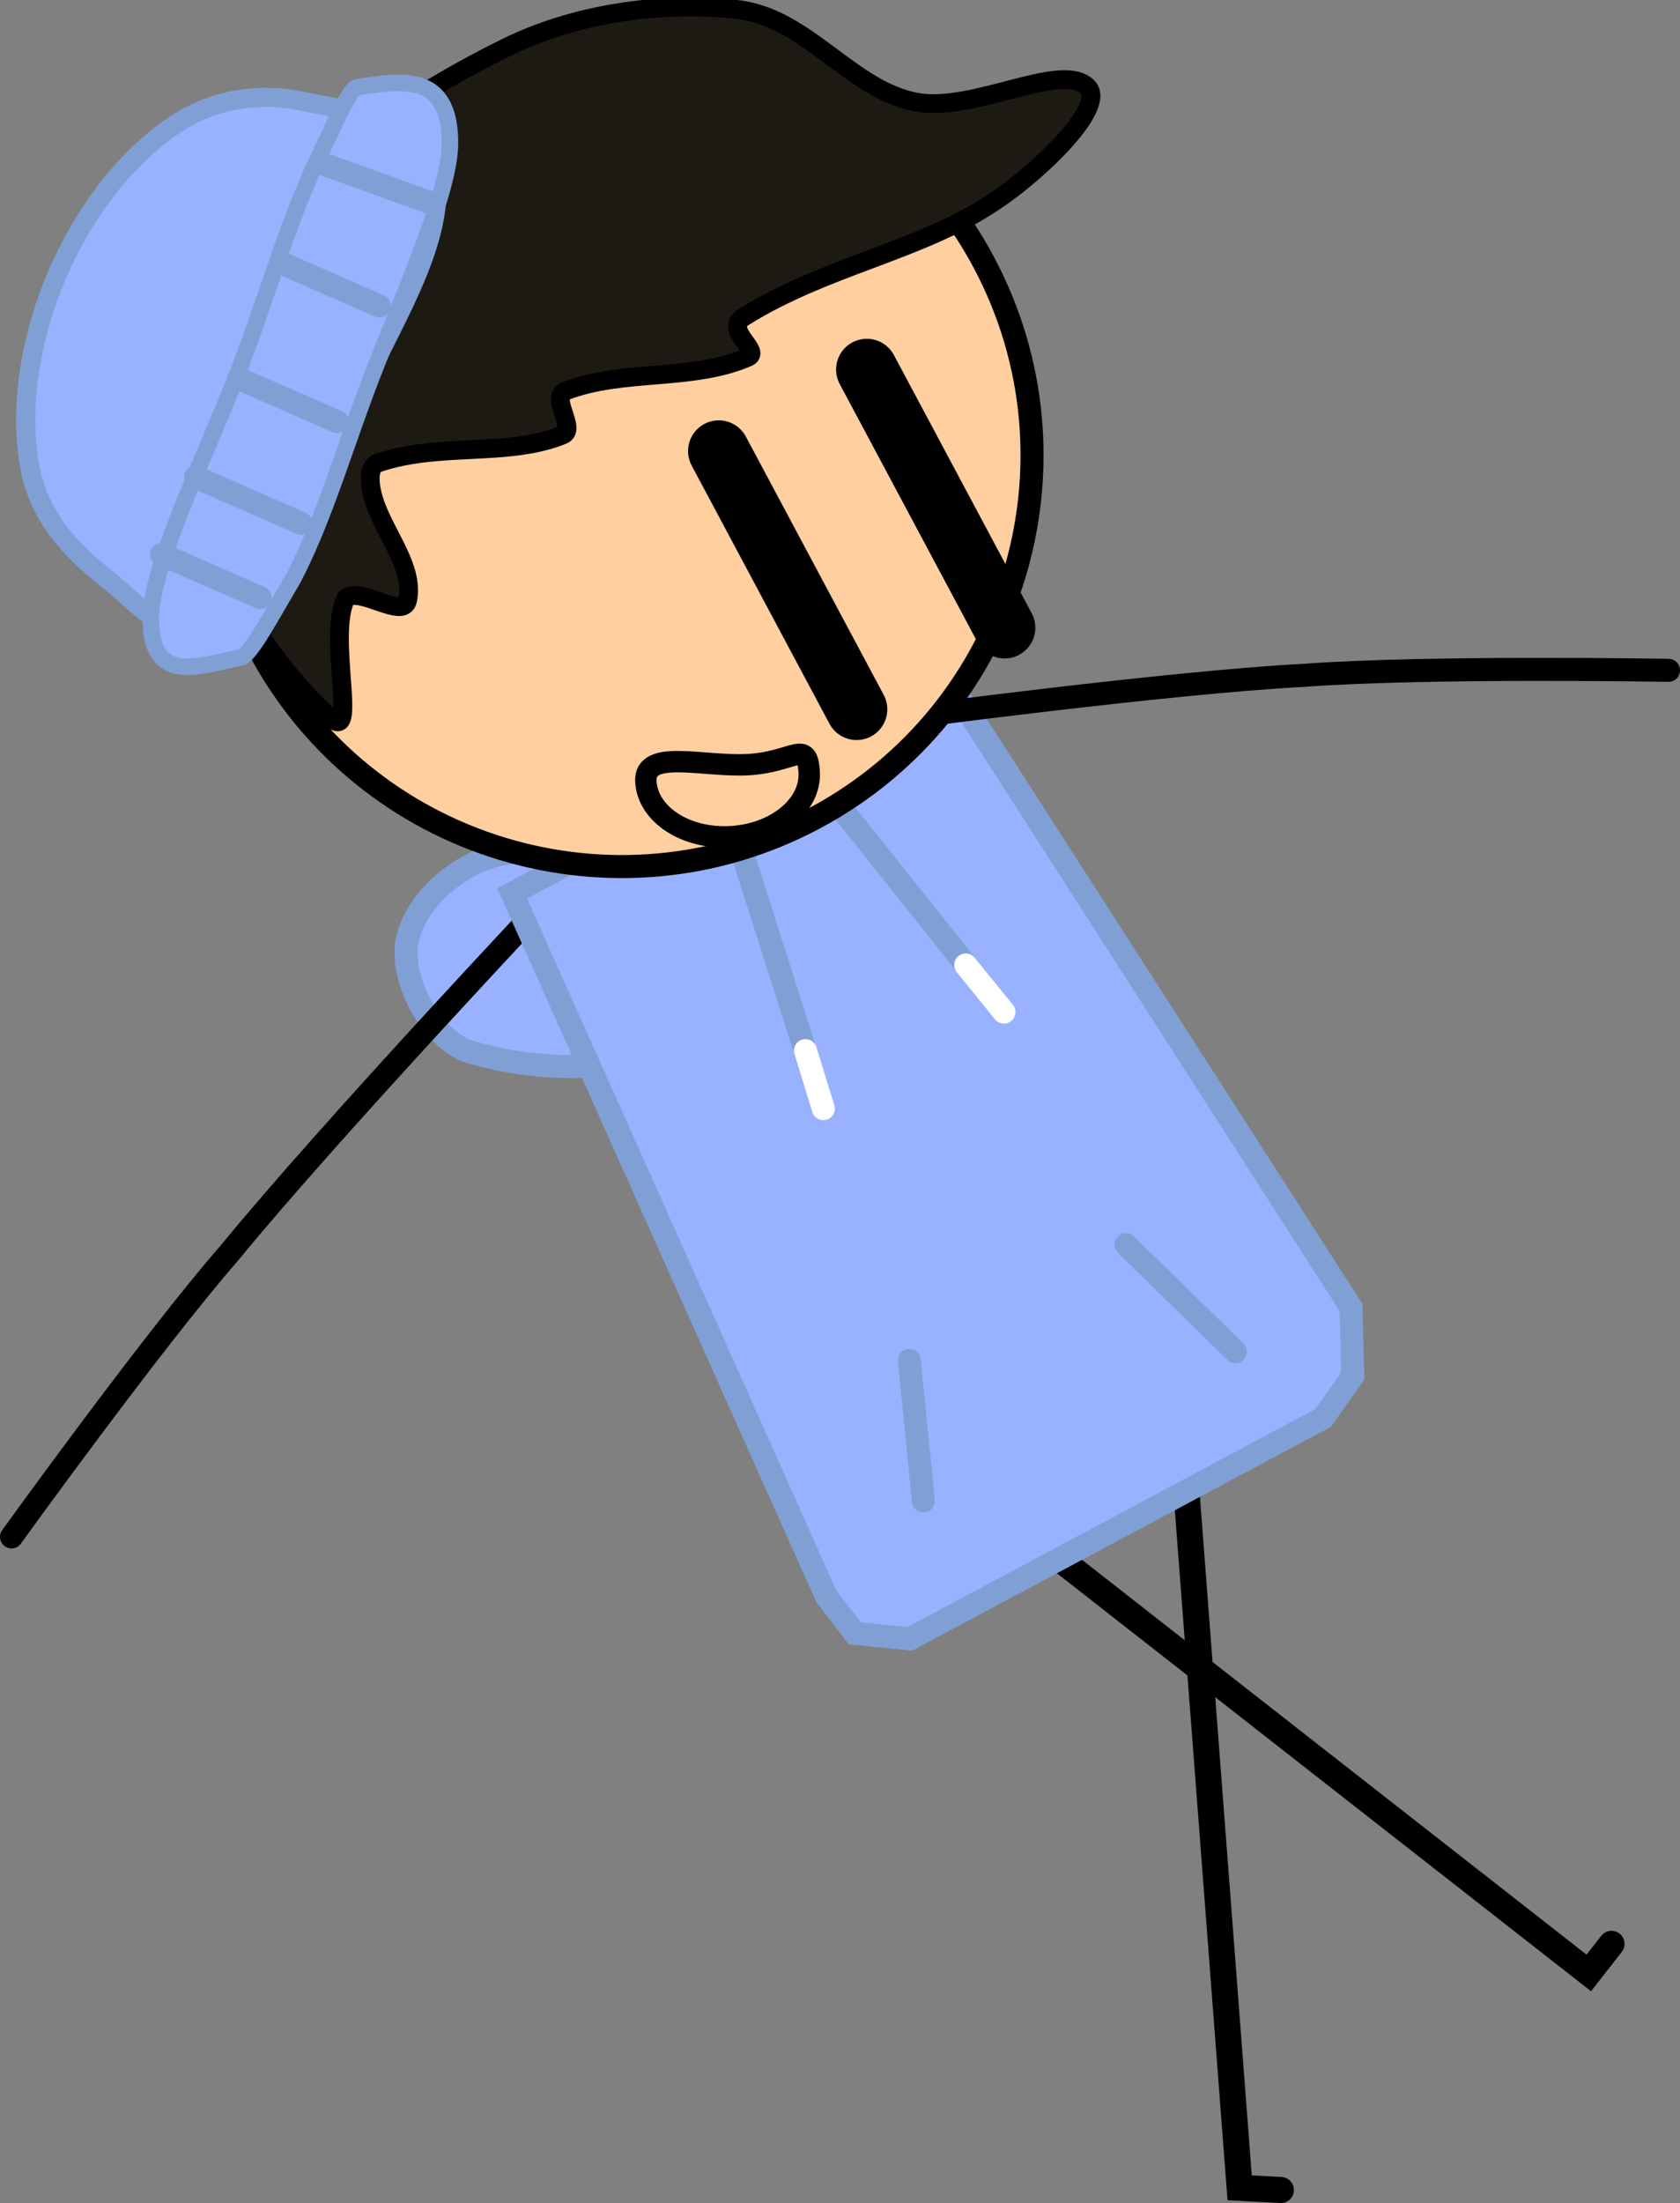 <svg version="1.1" xmlns="http://www.w3.org/2000/svg" xmlns:xlink="http://www.w3.org/1999/xlink" width="235.63" height="308.774" viewBox="0,0,235.63,308.774"><rect x="0" y="0" width="235.63" height="308.774" fill="#808080" stroke="none"/><g transform="translate(-85.947,-88.559)"><g data-paper-data="{&quot;isPaintingLayer&quot;:true}" stroke-linejoin="miter" stroke-miterlimit="10" stroke-dasharray="" stroke-dashoffset="0" style="mix-blend-mode: normal"><path d="M135.72,176.254l0.337,5.058c-0.746,0.492 -3.523,2.354 -4.263,2.852c-0.391,0.262 -0.808,0.495 -1.215,0.739l-0.133,-0.149c0.191,-0.342 0.36,-0.684 0.556,-1.02c0.495,-0.859 0.985,-1.723 1.496,-2.575c0.335,-0.555 0.702,-1.086 1.047,-1.629c0.249,-0.349 0.467,-0.719 0.652,-1.105c0.427,-0.776 0.938,-1.504 1.523,-2.17z" id="Shape" fill="#000000" fill-rule="evenodd" stroke="none" stroke-width="1" stroke-linecap="butt"/><path d="M153.603,165.885c0,0 -1.996,-1.299 -3.01,-1.918c1.957,-1.072 3.97,-2.041 6.028,-2.901l0.122,0.138c-0.073,0.172 -3.141,4.682 -3.141,4.682z" id="Shape" fill="#000000" fill-rule="evenodd" stroke="none" stroke-width="1" stroke-linecap="butt"/><path d="M265.602,395.506l-5.786,-0.304l-7.953,-104.029" id="ID0.819343286100775" fill="none" fill-rule="nonzero" stroke="#000000" stroke-width="3.654" stroke-linecap="round"/><path d="M311.973,361.005l-3.189,4.078l-75.562,-59.085" id="ID0.20713123539462686" fill="none" fill-rule="nonzero" stroke="#000000" stroke-width="3.654" stroke-linecap="round"/><path d="M182.423,234.911c-9.144,4.044 -21.2,4.031 -31.287,0.842c-4.945,-2.301 -8.995,-9.777 -8.116,-15.195c1.176,-6.179 8.18,-11.706 14.116,-12.422c14.837,-1.769 36.023,-3.137 44.624,4.821c5.29,4.949 -10.414,18.012 -19.338,21.955z" id="ID0.9234384978190064" fill="#99b2ff" fill-rule="nonzero" stroke="#80a0d5" stroke-width="3.23" stroke-linecap="round"/><path d="M87.562,303.969c0,0 19.655,-27.274 30.512,-39.741c14.285,-17.413 44.913,-49.889 44.913,-49.889" id="ID0.620068640448153" fill="none" fill-rule="nonzero" stroke="#000000" stroke-width="3.23" stroke-linecap="round"/><path d="M275.422,271.787l0.259,9.627l-4.177,5.893l-57.933,30.942l-7.727,-0.755l-3.993,-5.191l-44.076,-98.523l59.832,-31.956z" id="ID0.0465886271558702" fill="#99b2ff" fill-rule="nonzero" stroke="#80a0d5" stroke-width="3.23" stroke-linecap="round"/><path d="M243.876,263.003l15.336,15.001" id="ID0.9324376778677106" fill="none" fill-rule="nonzero" stroke="#80a0d5" stroke-width="3.23" stroke-linecap="round"/><path d="M199.088,195.75l25.923,32.539" id="ID0.26887480774894357" fill="none" fill-rule="nonzero" stroke="#80a0d5" stroke-width="3.23" stroke-linecap="round"/><path d="M221.398,223.81l5.356,6.599" id="ID0.5418036822229624" fill="none" fill-rule="nonzero" stroke="#ffffff" stroke-width="3.23" stroke-linecap="round"/><path d="M215.46,298.93l-1.975,-19.696" id="ID0.643622487783432" fill="none" fill-rule="nonzero" stroke="#80a0d5" stroke-width="3.23" stroke-linecap="round"/><path d="M188.003,201.671l12.627,39.64" id="ID0.26887480774894357" fill="none" fill-rule="nonzero" stroke="#80a0d5" stroke-width="3.23" stroke-linecap="round"/><path d="M201.423,243.939l-2.506,-8.121" id="ID0.5418036822229624" fill="none" fill-rule="nonzero" stroke="#ffffff" stroke-width="3.23" stroke-linecap="round"/><path d="M211.308,189.335c0,0 38.471,-5.133 57.522,-6.119c17.177,-1.289 51.132,-0.703 51.132,-0.703" id="ID0.620068640448153" fill="none" fill-rule="nonzero" stroke="#000000" stroke-width="3.23" stroke-linecap="round"/><path d="M189.829,97.311c14.111,4.285 26.589,13.947 34.075,27.965c7.487,14.018 8.578,29.761 4.292,43.872c-4.285,14.111 -13.947,26.589 -27.965,34.075c-14.018,7.487 -29.761,8.578 -43.872,4.292c-14.111,-4.285 -26.589,-13.947 -34.075,-27.965c-7.487,-14.018 -8.578,-29.761 -4.292,-43.872c4.285,-14.111 13.947,-26.589 27.965,-34.075c14.018,-7.487 29.761,-8.578 43.872,-4.292z" id="ID0.9739120420999825" fill="#ffcfa0" fill-rule="nonzero" stroke="#000000" stroke-width="3.23" stroke-linecap="butt"/><path d="M189.233,89.874c9.882,1.053 15.961,11.289 25.26,13.006c8.035,1.471 20.28,-5.751 23.986,-2.143c2.767,2.797 -6.964,12.046 -12.992,16.019c-10.43,7.036 -23.628,8.981 -35.223,16.232c-2.899,1.812 2.557,4.792 0.577,5.646c-7.915,3.414 -17.478,1.611 -25.549,4.714c-2.296,0.869 1.585,5.342 -0.391,6.163c-7.694,3.156 -17.397,1.005 -25.962,3.942c-1.614,0.593 -1.052,3.583 -0.532,5.246c1.556,4.852 5.643,9.33 4.716,13.955c-0.527,2.884 -6.792,-2.011 -8.68,-0.227c-2.577,5.24 1.662,19.948 -1.92,16.904c-9.979,-8.61 -18.145,-24.044 -23.257,-38.885c-2.025,-7.386 0.163,-16.578 5.033,-22.536c10.685,-13.005 26.236,-24.599 42.417,-32.578c9.457,-4.753 21.613,-6.64 32.517,-5.458z" id="ID0.8410323518328369" fill="#1c1a12" fill-rule="nonzero" stroke="#000000" stroke-width="2.63" stroke-linecap="round"/><g id="ID0.9027861910872161" fill="none" fill-rule="nonzero" stroke="#000000" stroke-width="8.616" stroke-linecap="round"><path d="M207.521,140.352l19.33,36.192" id="ID0.3690347820520401"/><path d="M186.757,151.782l19.33,36.192" id="ID0.3690347820520401"/></g><g id="ID0.46843624534085393" fill-rule="nonzero" stroke="#80a0d5" stroke-linecap="round"><path d="M110.007,106.349c6.353,-4.42 13.21,-4.774 18.962,-3.474c6.694,1.502 16.477,1.71 18.106,10.272c1.33,9.703 -6.757,21.568 -11.27,31.929c-4.769,10.945 -7.644,25.913 -15.747,31.757c-7.465,4.985 -14.02,-3.109 -19.348,-7.344c-4.668,-3.713 -9.442,-8.409 -10.68,-16.049c-1.237,-7.64 -0.054,-16.963 3.844,-26.152c3.898,-9.189 9.78,-16.519 16.133,-20.939z" id="ID0.10736241936683655" fill="#99b2ff" stroke-width="2.693"/><path d="M130.37,111.166c2.447,-5.015 4.612,-10.351 5.73,-10.396c5.952,-0.86 13.051,-2.262 12.954,8c-0.12,7.542 -7.637,23.356 -12.234,35.925c-3.091,8.449 -5.928,17.665 -9.76,24.968c-3.297,5.584 -5.728,10.202 -7.171,10.994c-5.714,1.125 -12.915,4.201 -12.8,-5.646c0.129,-7.772 8.845,-24.828 13.375,-37.254c3.484,-9.556 5.987,-18.154 9.905,-26.591z" id="ID0.10736241936683655" fill="#99b2ff" stroke-width="2.322"/><path d="M131.399,111.588l15.224,5.498" id="ID0.6224880712106824" fill="none" stroke-width="3.23"/><path d="M139.152,131.446l-13.805,-6.052" id="ID0.2976824454963207" fill="none" stroke-width="3.23"/><path d="M133.221,147.656l-13.805,-6.052" id="ID0.684330917429179" fill="none" stroke-width="3.23"/><path d="M128.155,161.893l-14.791,-6.485" id="ID0.20857495116069913" fill="none" stroke-width="3.23"/><path d="M122.414,172.308l-13.805,-6.052" id="ID0.1698142634704709" fill="none" stroke-width="3.23"/></g><path d="M199.441,196.761c0.271,4.639 -4.637,8.699 -10.963,9.069c-6.326,0.37 -11.674,-3.091 -11.945,-7.73c-0.271,-4.639 8.093,-2.006 14.419,-2.375c6.326,-0.37 8.218,-3.603 8.489,1.036z" fill="none" fill-rule="nonzero" stroke="#000000" stroke-width="3" stroke-linecap="butt"/></g></g></svg>